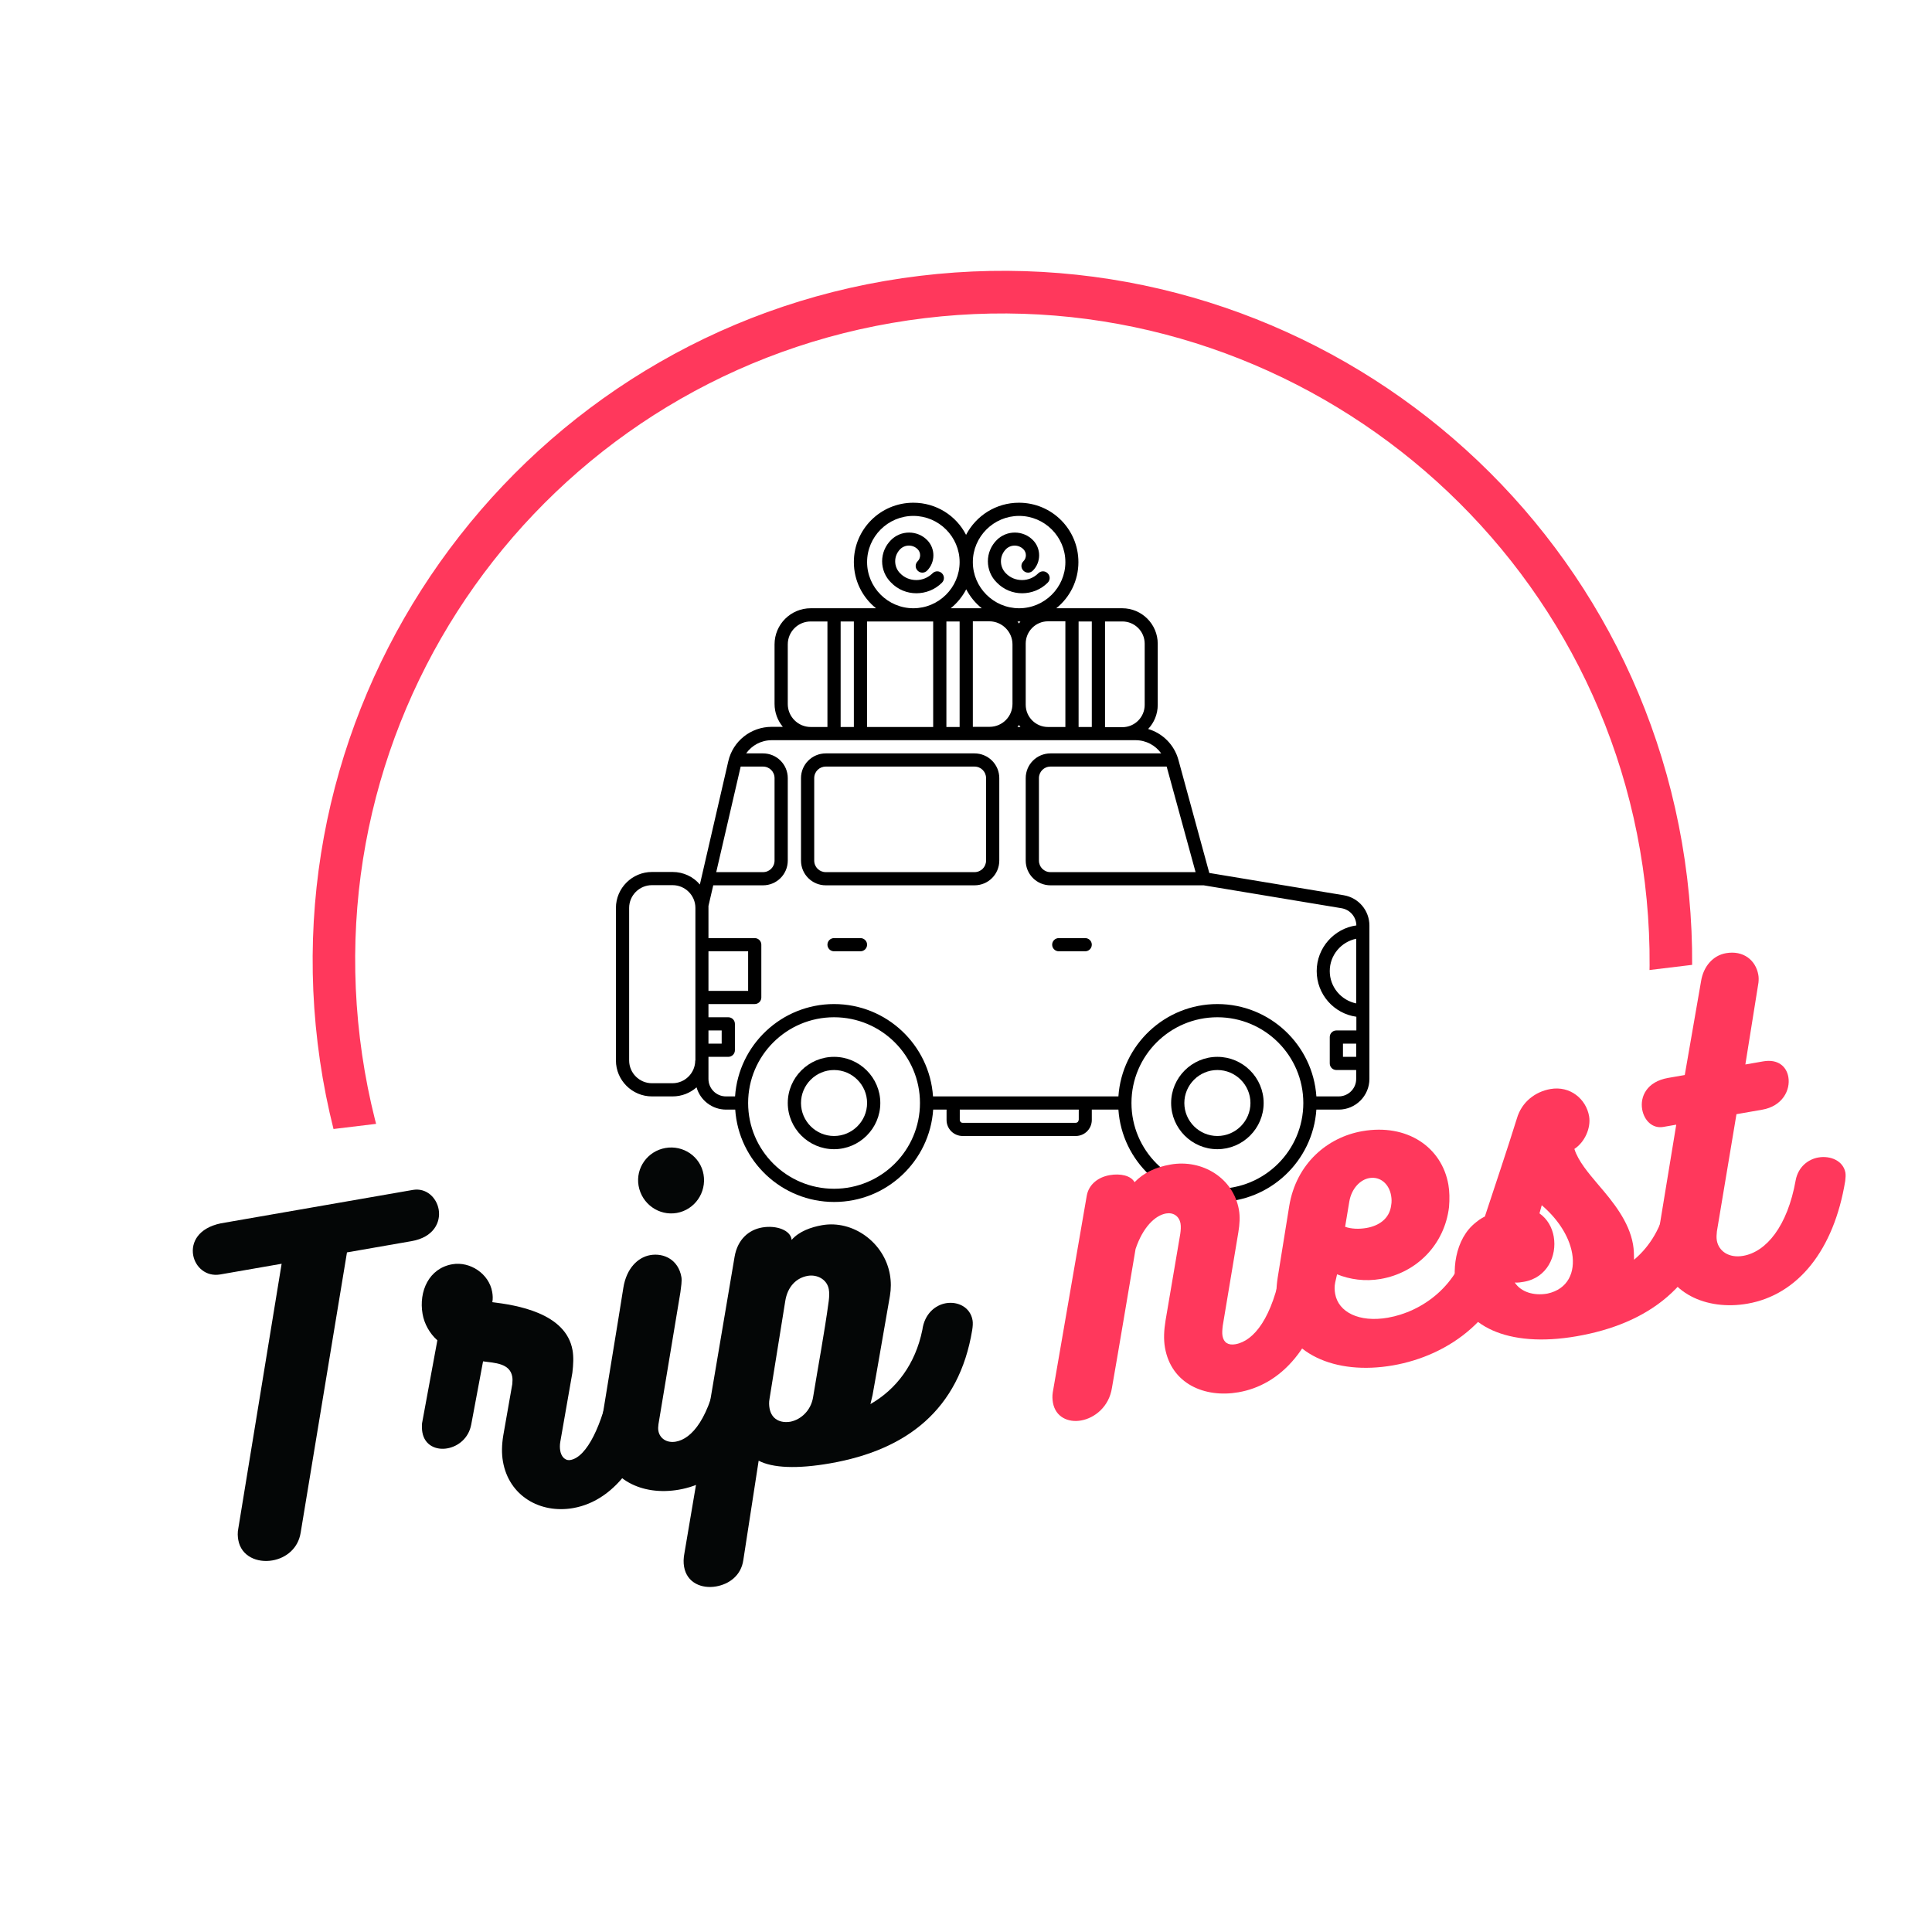 <svg xmlns="http://www.w3.org/2000/svg" xmlns:xlink="http://www.w3.org/1999/xlink" width="500" zoomAndPan="magnify" viewBox="0 0 375 375" height="500" preserveAspectRatio="xMidYMid meet" version="1.0"><defs><g/><clipPath id="a827da6e91"><path d="M 60 52 L 329 52 L 329 220 L 60 220 Z M 60 52 " clip-rule="nonzero"/></clipPath><clipPath id="d479580511"><path d="M 45.598 69.605 L 311.414 37.492 L 329.496 187.152 L 63.68 219.266 Z M 45.598 69.605 " clip-rule="nonzero"/></clipPath><clipPath id="4f6b7c1902"><path d="M 45.598 69.605 L 311.414 37.492 L 343.527 303.309 L 77.711 335.422 Z M 45.598 69.605 " clip-rule="nonzero"/></clipPath><clipPath id="c01ba4c5b2"><path d="M 119.551 97.562 L 265.801 97.562 L 265.801 233.312 L 119.551 233.312 Z M 119.551 97.562 " clip-rule="nonzero"/></clipPath></defs><rect x="-37.5" width="450" fill="#ffffff" y="-37.5" height="450" fill-opacity="1"/><rect x="-37.5" width="450" fill="#ffffff" y="-37.5" height="450" fill-opacity="1"/><rect x="-37.5" width="450" fill="#ffffff" y="-37.5" height="450" fill-opacity="1"/><g clip-path="url(#a827da6e91)"><g clip-path="url(#d479580511)"><g clip-path="url(#4f6b7c1902)"><path fill="#ff385c" d="M 210.621 319.367 C 137.191 328.238 70.477 275.531 61.656 202.516 C 52.832 129.496 105.078 62.418 178.508 53.547 C 251.934 44.676 318.602 96.973 327.473 170.398 C 336.344 243.828 283.637 310.543 210.621 319.367 Z M 179.496 61.754 C 110.582 70.078 61.531 132.609 69.859 201.523 C 78.184 270.438 140.715 319.488 209.629 311.16 C 278.543 302.836 327.594 240.309 319.27 171.391 C 310.941 102.477 248.004 53.477 179.496 61.754 Z M 179.496 61.754 " fill-opacity="1" fill-rule="nonzero"/></g></g></g><g clip-path="url(#c01ba4c5b2)"><path fill="#000000" d="M 260.797 173.762 L 234.723 169.441 L 228.727 147.48 C 227.926 144.566 225.68 142.328 222.855 141.496 C 224.012 140.277 224.715 138.613 224.715 136.82 L 224.715 124.945 C 224.715 121.168 221.637 118.062 217.82 118.062 L 205.023 118.062 C 207.652 115.953 209.32 112.719 209.32 109.102 C 209.32 102.73 204.16 97.578 197.777 97.578 C 193.316 97.578 189.438 100.105 187.512 103.82 C 185.621 100.105 181.738 97.578 177.281 97.578 C 170.898 97.578 165.734 102.73 165.734 109.102 C 165.734 112.719 167.402 115.953 170.035 118.062 L 157.363 118.062 C 153.484 118.062 150.34 121.199 150.34 125.074 L 150.34 136.629 C 150.34 138.328 150.949 139.863 151.945 141.078 L 149.797 141.078 C 145.754 141.078 142.258 143.832 141.359 147.77 L 135.844 171.68 C 134.562 170.176 132.668 169.25 130.551 169.25 L 126.543 169.25 C 122.695 169.25 119.551 172.387 119.551 176.227 L 119.551 205.836 C 119.551 209.676 122.695 212.812 126.543 212.812 L 130.551 212.812 C 132.348 212.812 133.953 212.141 135.203 211.055 C 135.91 213.551 138.219 215.375 140.945 215.375 L 142.707 215.375 C 143.383 225.363 151.719 233.301 161.918 233.301 C 172.117 233.301 180.457 225.363 181.129 215.375 L 183.727 215.375 L 183.727 217.391 C 183.727 219.121 185.141 220.496 186.84 220.496 L 208.809 220.496 C 210.539 220.496 211.918 219.09 211.918 217.391 L 211.918 215.375 L 217.082 215.375 C 217.758 225.363 226.098 233.301 236.293 233.301 C 246.492 233.301 254.832 225.363 255.508 215.375 L 259.836 215.375 C 263.141 215.375 265.801 212.688 265.801 209.422 L 265.801 179.652 C 265.801 176.738 263.715 174.242 260.797 173.762 Z M 134.945 205.836 C 134.945 208.27 132.957 210.254 130.52 210.254 L 126.543 210.254 C 124.105 210.254 122.117 208.27 122.117 205.836 L 122.117 176.227 C 122.117 173.793 124.105 171.809 126.543 171.809 L 130.551 171.809 C 132.988 171.809 134.977 173.793 134.977 176.227 L 134.977 205.836 Z M 232.062 169.281 L 203.902 169.281 C 202.652 169.281 201.656 168.289 201.656 167.039 L 201.656 151.035 C 201.656 149.785 202.652 148.793 203.902 148.793 L 226.449 148.793 Z M 214.484 120.625 L 217.852 120.625 C 220.227 120.625 222.184 122.547 222.184 124.945 L 222.184 136.82 C 222.184 139.191 220.258 141.145 217.852 141.145 L 214.484 141.145 Z M 209.355 120.625 L 211.918 120.625 L 211.918 141.109 L 209.355 141.109 Z M 206.789 120.625 L 206.789 141.109 L 203.422 141.109 C 201.047 141.109 199.09 139.191 199.09 136.789 L 199.09 124.914 C 199.09 122.547 201.016 120.594 203.422 120.594 L 206.789 120.594 Z M 197.809 100.137 C 202.746 100.137 206.789 104.172 206.789 109.102 C 206.789 114.031 202.746 118.062 197.809 118.062 C 192.867 118.062 188.828 114.031 188.828 109.102 C 188.828 104.172 192.867 100.137 197.809 100.137 Z M 197.777 121.008 C 197.68 120.879 197.582 120.754 197.488 120.625 C 197.582 120.625 197.711 120.625 197.809 120.625 C 197.902 120.625 197.969 120.625 198.066 120.625 C 197.969 120.754 197.871 120.879 197.777 121.008 Z M 198.066 141.109 L 197.488 141.109 C 197.582 140.984 197.68 140.855 197.777 140.727 C 197.871 140.855 197.969 140.984 198.066 141.109 Z M 196.523 125.074 L 196.523 136.629 C 196.523 139.094 194.535 141.078 192.066 141.078 L 188.828 141.078 L 188.828 120.594 L 192.066 120.594 C 194.535 120.625 196.523 122.641 196.523 125.074 Z M 190.559 118.062 L 184.531 118.062 C 185.781 117.07 186.809 115.793 187.543 114.383 C 188.281 115.793 189.309 117.07 190.559 118.062 Z M 186.262 120.625 L 186.262 141.109 L 183.695 141.109 L 183.695 120.625 Z M 168.301 109.102 C 168.301 104.172 172.344 100.137 177.281 100.137 C 182.223 100.137 186.262 104.172 186.262 109.102 C 186.262 114.031 182.223 118.062 177.281 118.062 C 172.344 118.062 168.301 114.031 168.301 109.102 Z M 168.301 120.625 L 181.129 120.625 L 181.129 141.109 L 168.301 141.109 Z M 163.168 120.625 L 165.734 120.625 L 165.734 141.109 L 163.168 141.109 Z M 152.906 125.074 C 152.906 122.609 154.895 120.625 157.363 120.625 L 160.605 120.625 L 160.605 141.109 L 157.363 141.109 C 154.895 141.109 152.906 139.094 152.906 136.66 Z M 143.766 148.793 L 148.098 148.793 C 149.348 148.793 150.34 149.785 150.34 151.035 L 150.34 167.039 C 150.34 168.289 149.348 169.281 148.098 169.281 L 139.02 169.281 Z M 137.512 184.645 L 145.211 184.645 L 145.211 192.328 L 137.512 192.328 Z M 137.512 200.012 L 140.078 200.012 L 140.078 202.57 L 137.512 202.57 Z M 161.887 230.738 C 152.684 230.738 145.211 223.281 145.211 214.094 C 145.211 204.906 152.684 197.449 161.887 197.449 C 171.09 197.449 178.566 204.906 178.566 214.094 C 178.566 223.281 171.09 230.738 161.887 230.738 Z M 209.355 217.391 C 209.355 217.711 209.098 217.938 208.809 217.938 L 186.84 217.938 C 186.52 217.938 186.293 217.68 186.293 217.391 L 186.293 215.375 L 209.387 215.375 L 209.387 217.391 Z M 236.293 230.738 C 227.09 230.738 219.617 223.281 219.617 214.094 C 219.617 204.906 227.09 197.449 236.293 197.449 C 245.5 197.449 252.973 204.906 252.973 214.094 C 252.973 223.281 245.5 230.738 236.293 230.738 Z M 263.234 205.133 L 260.668 205.133 L 260.668 202.57 L 263.234 202.57 Z M 263.234 200.012 L 259.387 200.012 C 258.68 200.012 258.105 200.586 258.105 201.289 L 258.105 206.41 C 258.105 207.117 258.68 207.691 259.387 207.691 L 263.234 207.691 L 263.234 209.422 C 263.234 211.309 261.695 212.812 259.836 212.812 L 255.508 212.812 C 254.832 202.828 246.492 194.887 236.293 194.887 C 226.098 194.887 217.758 202.828 217.082 212.812 L 181.098 212.812 C 180.426 202.828 172.086 194.887 161.887 194.887 C 151.688 194.887 143.348 202.828 142.676 212.812 L 140.91 212.812 C 139.02 212.812 137.512 211.277 137.512 209.422 L 137.512 205.133 L 141.359 205.133 C 142.066 205.133 142.645 204.555 142.645 203.852 L 142.645 198.73 C 142.645 198.023 142.066 197.449 141.359 197.449 L 137.512 197.449 L 137.512 194.887 L 146.492 194.887 C 147.199 194.887 147.773 194.312 147.773 193.609 L 147.773 183.363 C 147.773 182.66 147.199 182.086 146.492 182.086 L 137.512 182.086 L 137.512 175.844 L 138.441 171.84 L 148.098 171.84 C 150.758 171.84 152.906 169.695 152.906 167.039 L 152.906 151.035 C 152.906 148.379 150.758 146.234 148.098 146.234 L 144.824 146.234 C 145.945 144.664 147.742 143.672 149.797 143.672 L 220.418 143.672 C 222.441 143.672 224.27 144.664 225.391 146.234 L 203.902 146.234 C 201.238 146.234 199.09 148.379 199.09 151.035 L 199.09 167.039 C 199.09 169.695 201.238 171.84 203.902 171.84 L 233.633 171.84 L 260.414 176.289 C 262.051 176.578 263.234 177.953 263.27 179.621 C 258.938 180.227 255.57 183.973 255.57 188.484 C 255.57 193 258.906 196.746 263.27 197.352 L 263.27 200.012 Z M 263.234 194.762 C 260.316 194.152 258.105 191.59 258.105 188.484 C 258.105 185.383 260.316 182.82 263.234 182.211 Z M 263.234 194.762 " fill-opacity="1" fill-rule="nonzero"/></g><path fill="#000000" d="M 189.148 146.234 L 160.285 146.234 C 157.621 146.234 155.473 148.379 155.473 151.035 L 155.473 167.039 C 155.473 169.695 157.621 171.84 160.285 171.84 L 189.148 171.84 C 191.809 171.84 193.961 169.695 193.961 167.039 L 193.961 151.035 C 193.961 148.379 191.809 146.234 189.148 146.234 Z M 191.395 167.039 C 191.395 168.289 190.398 169.281 189.148 169.281 L 160.285 169.281 C 159.031 169.281 158.039 168.289 158.039 167.039 L 158.039 151.035 C 158.039 149.785 159.031 148.793 160.285 148.793 L 189.148 148.793 C 190.398 148.793 191.395 149.785 191.395 151.035 Z M 191.395 167.039 " fill-opacity="1" fill-rule="nonzero"/><path fill="#000000" d="M 167.02 182.086 L 161.887 182.086 C 161.18 182.086 160.605 182.66 160.605 183.363 C 160.605 184.07 161.18 184.645 161.887 184.645 L 167.02 184.645 C 167.723 184.645 168.301 184.07 168.301 183.363 C 168.301 182.66 167.723 182.086 167.02 182.086 Z M 167.02 182.086 " fill-opacity="1" fill-rule="nonzero"/><path fill="#000000" d="M 210.637 182.086 L 205.504 182.086 C 204.801 182.086 204.223 182.66 204.223 183.363 C 204.223 184.07 204.801 184.645 205.504 184.645 L 210.637 184.645 C 211.344 184.645 211.918 184.07 211.918 183.363 C 211.918 182.66 211.344 182.086 210.637 182.086 Z M 210.637 182.086 " fill-opacity="1" fill-rule="nonzero"/><path fill="#000000" d="M 161.887 205.133 C 156.949 205.133 152.906 209.164 152.906 214.094 C 152.906 219.023 156.949 223.059 161.887 223.059 C 166.824 223.059 170.867 219.023 170.867 214.094 C 170.867 209.164 166.824 205.133 161.887 205.133 Z M 161.887 220.496 C 158.359 220.496 155.473 217.617 155.473 214.094 C 155.473 210.574 158.359 207.691 161.887 207.691 C 165.414 207.691 168.301 210.574 168.301 214.094 C 168.301 217.617 165.414 220.496 161.887 220.496 Z M 161.887 220.496 " fill-opacity="1" fill-rule="nonzero"/><path fill="#000000" d="M 236.293 205.133 C 231.355 205.133 227.316 209.164 227.316 214.094 C 227.316 219.023 231.355 223.059 236.293 223.059 C 241.234 223.059 245.273 219.023 245.273 214.094 C 245.273 209.164 241.234 205.133 236.293 205.133 Z M 236.293 220.496 C 232.766 220.496 229.879 217.617 229.879 214.094 C 229.879 210.574 232.766 207.691 236.293 207.691 C 239.824 207.691 242.711 210.574 242.711 214.094 C 242.711 217.617 239.824 220.496 236.293 220.496 Z M 236.293 220.496 " fill-opacity="1" fill-rule="nonzero"/><path fill="#000000" d="M 177.859 115.152 C 179.656 115.152 181.449 114.48 182.832 113.102 C 183.344 112.59 183.344 111.789 182.832 111.277 C 182.316 110.766 181.516 110.766 181.004 111.277 C 180.168 112.109 179.047 112.59 177.859 112.59 C 176.672 112.59 175.551 112.141 174.715 111.277 C 174.105 110.668 173.754 109.836 173.754 108.941 C 173.754 108.043 174.105 107.246 174.715 106.605 C 175.164 106.156 175.773 105.898 176.414 105.898 C 177.059 105.898 177.668 106.156 178.117 106.605 C 178.758 107.246 178.758 108.301 178.117 108.941 C 177.602 109.453 177.602 110.254 178.117 110.766 C 178.629 111.277 179.43 111.277 179.945 110.766 C 181.578 109.133 181.578 106.445 179.945 104.812 C 179.012 103.883 177.762 103.371 176.449 103.371 C 175.133 103.371 173.883 103.883 172.953 104.812 C 171.828 105.934 171.219 107.406 171.219 108.941 C 171.219 110.477 171.828 111.98 172.953 113.07 C 174.266 114.445 176.062 115.152 177.859 115.152 Z M 177.859 115.152 " fill-opacity="1" fill-rule="nonzero"/><path fill="#000000" d="M 198.387 115.152 C 200.18 115.152 201.977 114.48 203.355 113.102 C 203.871 112.59 203.871 111.789 203.355 111.277 C 202.844 110.766 202.043 110.766 201.527 111.277 C 200.695 112.109 199.57 112.59 198.387 112.59 C 197.199 112.59 196.074 112.141 195.242 111.277 C 194.633 110.668 194.281 109.836 194.281 108.941 C 194.281 108.043 194.633 107.246 195.242 106.605 C 195.691 106.156 196.301 105.898 196.941 105.898 C 197.582 105.898 198.191 106.156 198.641 106.605 C 199.285 107.246 199.285 108.301 198.641 108.941 C 198.129 109.453 198.129 110.254 198.641 110.766 C 199.156 111.277 199.957 111.277 200.469 110.766 C 202.105 109.133 202.105 106.445 200.469 104.812 C 199.539 103.883 198.289 103.371 196.973 103.371 C 195.66 103.371 194.41 103.883 193.477 104.812 C 192.355 105.934 191.746 107.406 191.746 108.941 C 191.746 110.477 192.355 111.98 193.477 113.07 C 194.793 114.445 196.59 115.152 198.387 115.152 Z M 198.387 115.152 " fill-opacity="1" fill-rule="nonzero"/><g fill="#040606" fill-opacity="1"><g transform="translate(37.429, 305.566)"><g><path d="M 42.699 -74.602 L 5.41 -68.113 C 1.055 -67.195 -0.359 -64.414 0.066 -61.953 C 0.469 -59.648 2.547 -57.715 5.316 -58.195 L 17.234 -60.27 L 8.828 -8.902 C 8.652 -8.082 8.711 -7.297 8.816 -6.684 C 9.379 -3.453 12.531 -2.18 15.453 -2.691 C 18.066 -3.145 20.441 -4.984 20.93 -8.078 L 29.918 -62.477 L 42.449 -64.66 C 46.754 -65.406 48.145 -68.344 47.719 -70.805 C 47.316 -73.109 45.312 -75.059 42.699 -74.602 Z M 42.699 -74.602 "/></g></g></g><g fill="#040606" fill-opacity="1"><g transform="translate(83.403, 297.564)"><g><path d="M 35.098 -29.082 C 33.488 -21.039 30.543 -14.742 27.316 -14.18 C 26.238 -13.992 25.527 -14.898 25.34 -15.977 C 25.258 -16.438 25.23 -17.066 25.352 -17.719 L 27.695 -31.117 C 27.887 -32.738 27.953 -34.176 27.727 -35.48 C 26.453 -42.785 16.695 -44.254 12.16 -44.812 C 12.285 -45.465 12.242 -46.172 12.133 -46.785 C 11.52 -50.324 7.844 -52.773 4.383 -52.172 C -0.152 -51.383 -2.145 -46.914 -1.383 -42.531 C -1.051 -40.609 -0.008 -38.734 1.488 -37.41 L -1.488 -21.285 C -1.535 -20.645 -1.504 -20.016 -1.422 -19.555 C -0.98 -17.02 1.246 -16.059 3.398 -16.434 C 5.551 -16.809 7.566 -18.426 8.059 -21.047 L 10.359 -33.328 C 12.629 -33.012 15.57 -32.969 16.023 -30.355 C 16.09 -29.969 16.094 -29.496 16.035 -28.93 L 14.285 -18.961 C 13.977 -17.086 13.949 -15.418 14.219 -13.883 C 15.383 -7.191 21.449 -3.734 27.832 -4.844 C 36.211 -6.305 42.523 -15.086 44.797 -28.867 C 44.871 -29.355 44.883 -29.754 44.816 -30.137 C 44.414 -32.445 41.609 -33.539 39.148 -33.113 C 37.148 -32.766 35.387 -31.508 35.098 -29.082 Z M 35.098 -29.082 "/></g></g></g><g fill="#040606" fill-opacity="1"><g transform="translate(119.767, 291.234)"><g><path d="M 11.594 -55.801 C 15.055 -56.406 17.402 -59.746 16.789 -63.281 C 16.188 -66.742 12.859 -69.012 9.398 -68.41 C 5.941 -67.809 3.578 -64.547 4.18 -61.086 C 4.797 -57.551 8.133 -55.199 11.594 -55.801 Z M 8.039 -14.785 L 12.297 -40.398 C 12.43 -41.453 12.625 -42.594 12.492 -43.363 C 11.902 -46.746 9.059 -48.074 6.445 -47.617 C 4.062 -47.203 1.82 -45.07 1.219 -41.242 C 0.016 -33.59 -1.621 -23.879 -2.836 -16.301 C -3.031 -14.68 -3.285 -12.5 -3.059 -11.191 C -1.801 -3.965 4.922 -0.855 11.992 -2.086 C 19.527 -3.398 27.027 -9.457 29.641 -26.309 C 29.715 -26.797 29.711 -27.27 29.629 -27.734 C 29.215 -30.117 26.652 -31.176 24.348 -30.773 C 22.273 -30.414 20.383 -28.977 19.875 -26.43 C 18 -15.809 14.477 -11.945 11.402 -11.41 C 9.633 -11.102 8.277 -12.055 8.023 -13.516 C 7.957 -13.898 7.969 -14.297 8.039 -14.785 Z M 8.039 -14.785 "/></g></g></g><g fill="#040606" fill-opacity="1"><g transform="translate(140.985, 287.541)"><g><path d="M 38.047 -29.434 C 36.684 -22.703 32.934 -17.852 27.965 -15.008 L 28.375 -16.742 C 29.512 -22.961 30.629 -29.727 31.75 -36.023 C 31.984 -37.41 31.988 -38.758 31.746 -40.141 C 30.664 -46.367 24.59 -50.777 18.59 -49.734 C 16.516 -49.371 14.121 -48.559 12.672 -46.879 C 12.504 -48.754 9.715 -49.773 6.945 -49.289 C 4.41 -48.848 2.188 -47.035 1.598 -43.605 L -8.125 13.852 C -8.336 14.918 -8.34 15.789 -8.207 16.559 C -7.66 19.711 -4.762 20.871 -1.996 20.387 C 0.543 19.945 2.863 18.273 3.293 15.27 L 6.27 -4.023 C 8.977 -2.594 13.762 -2.395 20.145 -3.508 C 35.059 -6.102 45.176 -13.961 47.719 -29.375 C 47.832 -30.109 47.879 -30.75 47.785 -31.289 C 47.344 -33.824 44.922 -34.988 42.613 -34.586 C 40.539 -34.227 38.461 -32.516 38.047 -29.434 Z M 8.379 -16.031 L 11.422 -34.941 C 11.863 -37.867 13.637 -39.523 15.789 -39.898 C 17.633 -40.219 19.551 -39.207 19.887 -37.285 C 20.008 -36.594 19.973 -35.875 19.879 -35.066 C 19.012 -28.656 17.852 -22.594 16.816 -16.234 C 16.375 -13.781 14.539 -12.035 12.477 -11.598 C 10.477 -11.25 8.754 -12.059 8.379 -14.211 C 8.285 -14.75 8.254 -15.379 8.379 -16.031 Z M 8.379 -16.031 "/></g></g></g><g fill="#040606" fill-opacity="1"><g transform="translate(180.347, 280.689)"><g/></g></g><g fill="#ff385c" fill-opacity="1"><g transform="translate(209.706, 275.579)"><g><path d="M 39.047 -29.609 C 37.27 -19.793 33.695 -15.293 30.082 -14.664 C 28.699 -14.422 27.809 -14.98 27.582 -16.285 C 27.488 -16.824 27.535 -17.465 27.633 -18.277 L 30.656 -36.387 C 30.93 -38.02 30.996 -39.457 30.766 -40.762 C 29.695 -46.914 23.664 -50.617 17.516 -49.547 C 14.516 -49.023 12.254 -47.918 10.508 -46.109 C 9.809 -47.41 7.75 -47.848 5.676 -47.484 C 3.523 -47.109 1.621 -45.75 1.227 -43.461 L -5.363 -5.324 C -5.473 -4.594 -5.441 -3.965 -5.336 -3.348 C -4.84 -0.504 -2.355 0.57 0.105 0.141 C 2.793 -0.328 5.574 -2.555 6.125 -6.215 C 7.52 -14.141 9.375 -25.316 10.707 -33.152 C 12.113 -37.355 14.48 -39.672 16.633 -40.047 C 18.02 -40.285 19.18 -39.539 19.434 -38.078 C 19.527 -37.539 19.492 -36.82 19.383 -36.09 L 16.527 -19.273 C 16.219 -17.398 16.129 -15.641 16.41 -14.023 C 17.641 -6.953 24.141 -4.203 30.676 -5.34 C 38.52 -6.703 45.973 -13.469 48.668 -29.383 C 48.793 -30.039 48.84 -30.68 48.746 -31.219 C 48.316 -33.68 45.859 -34.598 43.555 -34.195 C 41.48 -33.836 39.371 -32.281 39.047 -29.609 Z M 39.047 -29.609 "/></g></g></g><g fill="#ff385c" fill-opacity="1"><g transform="translate(250.067, 268.553)"><g><path d="M 35.129 -28.453 C 33.297 -18.945 25.855 -13.926 19.32 -12.789 C 13.707 -11.812 9.703 -13.887 9.086 -17.422 C 8.965 -18.117 8.922 -18.82 9.098 -19.645 L 9.457 -21.211 C 11.926 -20.215 14.855 -19.773 17.93 -20.309 C 24.926 -21.527 30.316 -26.98 31.188 -34.262 C 31.316 -35.789 31.293 -37.289 31.066 -38.598 C 29.793 -45.902 23.051 -50.508 14.363 -48.996 C 7.52 -47.805 1.527 -42.645 0.176 -34.488 L -2.07 -20.551 C -2.367 -18.598 -2.43 -16.688 -2.121 -14.918 C -0.527 -5.77 9.07 -1.578 20.297 -3.531 C 30.984 -5.395 42.219 -12.734 44.738 -28.305 C 44.863 -28.957 44.844 -29.512 44.766 -29.973 C 44.352 -32.355 41.969 -33.285 39.664 -32.887 C 37.512 -32.512 35.406 -30.957 35.129 -28.453 Z M 15.711 -39.887 C 17.863 -40.258 19.555 -38.73 19.945 -36.504 C 20.051 -35.887 20.082 -35.258 19.957 -34.605 C 19.629 -31.934 17.484 -30.609 15.18 -30.207 C 13.719 -29.953 12.203 -30.008 11.02 -30.434 L 11.832 -35.328 C 12.262 -37.859 13.945 -39.578 15.711 -39.887 Z M 15.711 -39.887 "/></g></g></g><g fill="#ff385c" fill-opacity="1"><g transform="translate(286.508, 262.21)"><g><path d="M 37.035 -28.863 C 35.98 -24.008 33.84 -20.387 30.664 -17.695 C 30.645 -18.719 30.637 -19.672 30.461 -20.668 C 29.688 -25.129 26.566 -28.941 23.785 -32.18 C 21.793 -34.527 19.801 -36.875 19.078 -39.203 C 21.07 -40.5 22.332 -43.254 21.934 -45.562 C 21.355 -48.867 18.285 -51.5 14.441 -50.832 C 11.52 -50.324 8.852 -48.355 7.914 -45.102 C 5.93 -38.738 3.73 -32.254 1.66 -25.953 C -3.262 -23.75 -4.781 -17.465 -3.926 -12.543 C -2.613 -5.012 5.938 -0.48 19.543 -2.848 C 32.922 -5.176 44.031 -12.34 46.711 -28.805 C 46.812 -29.141 46.742 -29.523 46.691 -29.832 C 46.301 -32.062 43.484 -33.234 41.023 -32.805 C 39.18 -32.484 37.496 -31.242 37.035 -28.863 Z M 12.305 -26.695 L 12.742 -28.277 C 15.531 -25.91 18.016 -22.543 18.645 -18.93 C 19.277 -15.316 17.875 -11.984 13.828 -11.121 C 11.215 -10.664 8.707 -11.418 7.512 -13.27 C 8.156 -13.223 8.77 -13.328 9.309 -13.422 C 13.766 -14.199 15.727 -18.422 15.07 -22.188 C 14.762 -23.957 13.84 -25.617 12.305 -26.695 Z M 12.305 -26.695 "/></g></g></g><g fill="#ff385c" fill-opacity="1"><g transform="translate(324.871, 255.532)"><g><path d="M 23.672 -26.457 C 22.07 -17.465 17.934 -12.547 13.477 -11.773 C 10.707 -11.289 8.723 -12.688 8.363 -14.762 C 8.27 -15.301 8.312 -15.941 8.375 -16.508 L 12.176 -39.27 L 17.172 -40.141 C 21.094 -40.82 22.688 -43.949 22.246 -46.488 C 21.898 -48.488 20.281 -50.027 17.363 -49.52 L 13.902 -48.918 L 16.445 -64.805 C 16.504 -65.371 16.5 -65.844 16.418 -66.305 C 15.926 -69.152 13.523 -71.109 10.141 -70.52 C 7.605 -70.078 5.758 -67.938 5.305 -65.086 L 2.141 -46.871 L -1.09 -46.309 C -5.242 -45.586 -6.555 -42.664 -6.125 -40.203 C -5.75 -38.051 -4.125 -36.434 -2.047 -36.793 L 0.488 -37.234 L -2.742 -17.582 L -2.758 -17.66 C -3.051 -15.707 -3.062 -13.961 -2.781 -12.348 C -1.418 -4.504 6.383 -1.109 14.301 -2.488 C 24.141 -4.203 31.098 -12.938 33.285 -26.309 C 33.344 -26.875 33.402 -27.438 33.324 -27.898 C 32.922 -30.207 30.438 -31.281 28.055 -30.863 C 26.133 -30.531 24.168 -29.078 23.672 -26.457 Z M 23.672 -26.457 "/></g></g></g></svg>